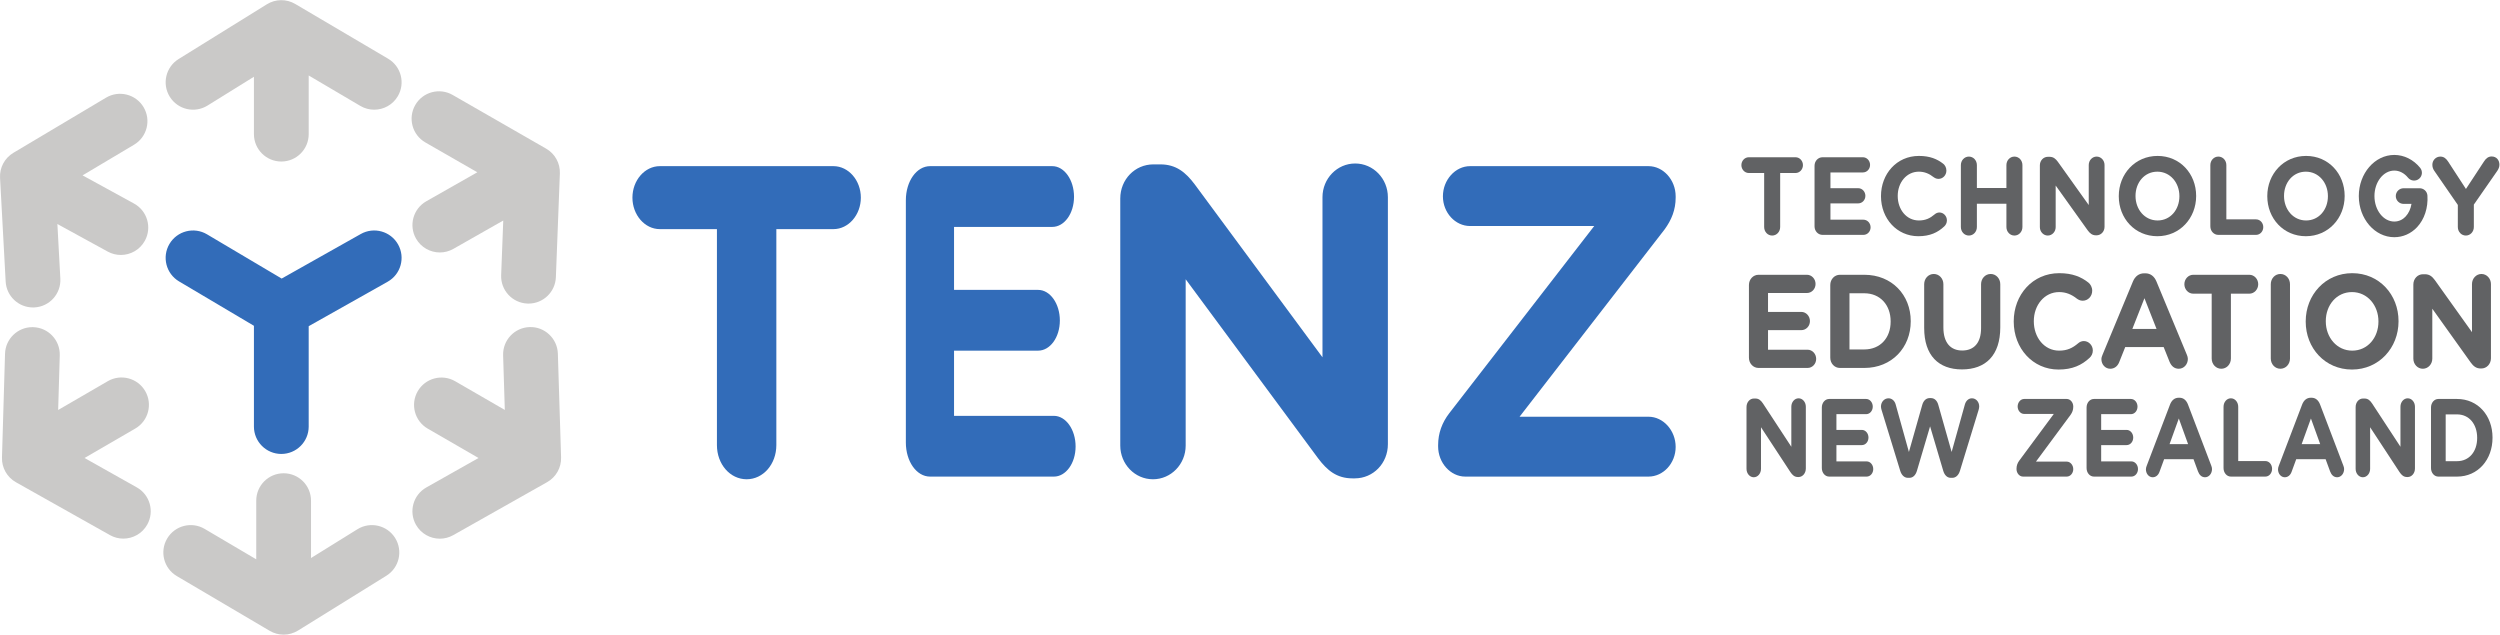 <?xml version="1.0" encoding="UTF-8"?>
<svg version="1.1" viewBox="0 0 672.05 170.6" xml:space="preserve" xmlns="http://www.w3.org/2000/svg"><g transform="matrix(1.333 0 0 -1.333 0 170.6)"><g transform="scale(.1)"><path d="m727.57 807.91-159.56-89.855-150.57 89.238c-26.253 15.562-60.105 6.891-75.66-19.352-15.551-26.222-6.886-60.105 19.348-75.652l150.96-89.473v-203.23c0-30.492 24.723-55.223 55.223-55.223s55.222 24.731 55.222 55.223v202.41l159.23 89.672c26.582 14.961 35.988 48.644 21.023 75.223-14.969 26.546-48.64 35.992-75.211 21.015" style="fill:#326cb9"/><path d="m782.71 1161.4-187.36 110.44c-17.692 10.43-39.707 10.18-57.157-0.65l-178.02-110.44c-25.914-16.08-33.891-50.12-17.813-76.04 16.071-25.89 50.094-33.9 76.039-17.81l93.688 58.12v-115.72c0-30.503 24.723-55.225 55.223-55.225s55.222 24.722 55.222 55.225v118.31l104.09-61.36c8.809-5.19 18.461-7.66 27.988-7.66 18.914 0 37.328 9.73 47.625 27.19 15.489 26.27 6.742 60.13-19.527 75.62" style="fill:#cac9c8"/><path d="m720.89 212.6-93.688-58.133v115.72c0 30.493-24.722 55.219-55.222 55.219s-55.223-24.726-55.223-55.219v-118.32l-104.09 61.367c-26.289 15.473-60.129 6.75-75.613-19.527-15.488-26.27-6.742-60.133 19.527-75.633l187.36-110.44c8.66-5.102 18.351-7.641 28.043-7.641 10.109 0 20.207 2.769 29.113 8.289l178.02 110.44c25.914 16.09 33.891 50.122 17.813 76.04-16.078 25.91-50.117 33.878-76.039 17.832" style="fill:#cac9c8"/><path d="m66.504 659.77c1.004 0 2.019 0.031 3.035 0.074 30.457 1.648 53.805 27.672 52.156 58.137l-5.965 110.08 101.49-55.602c8.418-4.621 17.511-6.809 26.484-6.809 19.516 0 38.438 10.383 48.473 28.704 14.652 26.75 4.855 60.304-21.895 74.961l-103.76 56.847 103.84 61.817c26.203 15.593 34.8 49.483 19.199 75.703-15.594 26.19-49.477 34.78-75.699 19.19l-186.88-111.25c-17.641-10.504-28.004-29.93-26.887-50.437l11.324-209.19c1.594-29.43 25.969-52.23 55.098-52.23" style="fill:#cac9c8"/><path d="m857.78 992.57 104.78-60.179-102.86-58.461c-26.515-15.071-35.793-48.782-20.723-75.297 10.176-17.907 28.844-27.953 48.067-27.953 9.242 0 18.617 2.328 27.23 7.226l100.61 57.188-4.24-110.17c-1.17-30.481 22.59-56.133 53.06-57.305 0.72-0.031 1.44-0.047 2.16-0.047 29.51 0 54 23.344 55.14 53.098l8.05 209.36c0.79 20.516-9.87 39.774-27.68 50.004l-188.6 108.32c-26.433 15.18-60.207 6.05-75.39-20.39-15.184-26.44-6.067-60.19 20.382-75.386" style="fill:#cac9c8"/><path d="m275.82 296.97-105.34 59.23 102.34 59.395c26.379 15.316 35.356 49.105 20.047 75.484-15.301 26.379-49.098 35.328-75.484 20.047l-100.09-58.094 3.242 110.2c0.895 30.477-23.086 55.914-53.57 56.809-0.555 0.031-1.102 0.031-1.656 0.031-29.746 0-54.289-23.668-55.168-53.605l-6.164-209.41c-0.602-20.524 10.23-39.692 28.125-49.75l189.57-106.61c8.558-4.808 17.855-7.097 27.015-7.097 19.309 0 38.051 10.136 48.188 28.16 14.945 26.597 5.515 60.261-21.063 75.207" style="fill:#cac9c8"/><path d="m1125 566.73c-0.94 30.493-26.78 54.59-56.91 53.481-30.48-0.938-54.42-26.426-53.48-56.902l3.42-110.19-100.18 57.926c-26.402 15.238-60.175 6.226-75.445-20.168-15.269-26.41-6.242-60.184 20.16-75.453l102.43-59.227-105.23-59.398c-26.555-14.992-35.93-48.672-20.938-75.242 10.145-17.981 28.863-28.09 48.141-28.09 9.191 0 18.511 2.32 27.093 7.152l189.4 106.92c17.88 10.094 28.68 29.274 28.05 49.801l-6.5 209.39" style="fill:#cac9c8"/><path d="m1445.8 817.76h-115.16c-30.34 0-55.24 28.609-55.24 63.496 0 34.883 24.9 63.504 55.24 63.504h350.15c30.34 0 55.24-28.621 55.24-63.504 0-34.887-24.9-63.496-55.24-63.496h-115.16v-435.57c0-38.461-26.46-68.875-59.92-68.875-33.45 0-59.91 30.414-59.91 68.875v435.57" style="fill:#326cb9"/><path d="m1826.8 387.55v488.33c0 38.457 21.6 68.875 48.9 68.875h246.42c24.13 0 43.82-27.731 43.82-61.719 0-33.98-19.69-60.812-43.82-60.812h-198.15v-127.01h169.57c24.14 0 43.82-27.719 43.82-61.711 0-33.988-19.68-60.813-43.82-60.813h-169.57v-131.48h201.32c24.14 0 43.82-27.735 43.82-61.727 0-33.972-19.68-60.797-43.82-60.797h-249.59c-27.3 0-48.9 30.399-48.9 68.856" style="fill:#326cb9"/><path d="m2259.2 879.46c0 38.457 29.51 68.867 66.81 68.867h13.88c32.11 0 51.2-16.102 69.41-40.246l257.69-348.81v322.87c0 37.566 29.51 67.972 65.95 67.972s65.94-30.406 65.94-67.972v-498.17c0-38.457-29.5-68.856-66.8-68.856h-4.35c-32.11 0-51.18 16.086-69.41 40.242l-267.23 361.32v-335.38c0-37.567-29.51-67.981-65.95-67.981-36.43 0-65.94 30.414-65.94 67.981v498.17" style="fill:#326cb9"/><path d="m2900.2 379.49v2.699c0 24.145 8.06 45.606 22.54 64.387l292.25 377.43h-250.38c-29.79 0-54.75 26.832-54.75 59.922 0 33.093 24.96 60.824 54.75 60.824h359.87c29.78 0 54.74-27.731 54.74-60.824v-2.68c0-24.152-8.06-44.723-22.54-64.391l-292.24-377.43h260.04c29.78 0 54.74-27.735 54.74-60.828 0-33.082-24.96-59.907-54.74-59.907h-369.53c-29.79 0-54.75 27.719-54.75 60.797" style="fill:#326cb9"/><path d="m3557.7 930.93h-31.04c-8.17 0-14.89 7.16-14.89 15.886 0 8.723 6.72 15.879 14.89 15.879h94.37c8.17 0 14.88-7.156 14.88-15.879 0-8.726-6.71-15.886-14.88-15.886h-31.05v-108.91c0-9.628-7.12-17.226-16.14-17.226s-16.14 7.598-16.14 17.226v108.91" style="fill:#616264"/><path d="m3659.3 823.36v122.11c0 9.621 7.14 17.226 16.15 17.226h81.37c7.97 0 14.47-6.933 14.47-15.433 0-8.496-6.5-15.207-14.47-15.207h-65.44v-31.762h56c7.96 0 14.46-6.934 14.46-15.434 0-8.496-6.5-15.207-14.46-15.207h-56v-32.879h66.49c7.96 0 14.47-6.933 14.47-15.429 0-8.508-6.51-15.207-14.47-15.207h-82.42c-9.01 0-16.15 7.609-16.15 17.222" style="fill:#616264"/><path d="m3793.3 883.97v0.445c0 44.508 31.46 80.961 76.55 80.961 22.01 0 36.9-6.262 49.05-15.875 3.36-2.684 6.31-7.606 6.31-13.645 0-9.39-7.14-16.773-15.95-16.773-4.41 0-7.33 1.789-9.65 3.352-9.01 7.156-18.44 11.187-29.98 11.187-24.75 0-42.57-21.918-42.57-48.762v-0.445c0-26.84 17.41-49.203 42.57-49.203 13.64 0 22.65 4.473 31.88 12.301 2.51 2.234 5.87 3.8 9.64 3.8 8.19 0 15.1-7.16 15.1-15.878 0-5.372-2.52-9.622-5.45-12.305-13.22-12.293-28.74-19.676-52.22-19.676-43.19 0-75.28 35.563-75.28 80.516" style="fill:#616264"/><path d="m3954.4 946.82c0 9.614 7.14 17.219 16.15 17.219s16.15-7.605 16.15-17.219v-46.078h59.55v46.078c0 9.614 7.13 17.219 16.15 17.219 9.01 0 16.14-7.605 16.14-17.219v-124.8c0-9.628-7.13-17.226-16.14-17.226-9.02 0-16.15 7.598-16.15 17.226v46.965h-59.55v-46.965c0-9.628-7.14-17.226-16.15-17.226s-16.15 7.598-16.15 17.226v124.8" style="fill:#616264"/><path d="m4113.7 946.38c0 9.613 7.14 17.219 16.15 17.219h3.36c7.75 0 12.37-4.031 16.78-10.063l62.28-87.23v80.742c0 9.391 7.12 16.996 15.93 16.996 8.8 0 15.93-7.605 15.93-16.996v-124.57c0-9.633-7.13-17.227-16.15-17.227h-1.04c-7.75 0-12.38 4.02-16.78 10.059l-64.58 90.359v-83.871c0-9.398-7.13-16.996-15.94-16.996-8.8 0-15.94 7.598-15.94 16.996v124.58" style="fill:#616264"/><path d="m4395.1 883.97v0.445c0 26.84-18.46 49.207-44.47 49.207-25.99 0-44.03-21.918-44.03-48.762v-0.445c0-26.84 18.46-49.203 44.47-49.203 25.99 0 44.03 21.918 44.03 48.758zm-122.26 0v0.445c0 44.508 32.93 80.961 78.23 80.961 45.28 0 77.79-36.008 77.79-80.516v-0.445c0-44.504-32.93-80.961-78.23-80.961-45.28 0-77.79 36.008-77.79 80.516" style="fill:#616264"/><path d="m4457.5 946.82c0 9.614 7.13 17.219 16.15 17.219 9.01 0 16.14-7.605 16.14-17.219v-109.37h59.77c8.17 0 14.67-6.933 14.67-15.656s-6.5-15.652-14.67-15.652h-75.91c-9.02 0-16.15 7.609-16.15 17.222v123.46" style="fill:#616264"/><path d="m4694.6 883.97v0.445c0 26.84-18.46 49.207-44.47 49.207-25.99 0-44.04-21.918-44.04-48.762v-0.445c0-26.84 18.46-49.203 44.47-49.203 25.99 0 44.04 21.918 44.04 48.758zm-122.27 0v0.445c0 44.508 32.93 80.961 78.23 80.961 45.28 0 77.79-36.008 77.79-80.516v-0.445c0-44.504-32.92-80.961-78.22-80.961-45.28 0-77.8 36.008-77.8 80.516" style="fill:#616264"/><path d="m4956.6 866.52-47.39 68.665c-2.32 3.351-3.99 7.378-3.99 12.304 0 9.164 7.13 16.547 16.14 16.547 7.35 0 11.96-4.254 15.95-10.508l35.64-54.797 36.28 55.243c3.98 6.265 8.8 10.285 15.52 10.285 9.85 0 15.72-7.379 15.72-16.77 0-4.703-2.1-8.953-4.19-12.082l-47.38-68.211v-45.176c0-9.628-7.14-17.226-16.15-17.226-9.03 0-16.15 7.598-16.15 17.226v44.5" style="fill:#616264"/><path d="m3527 558.46v146.57c0 11.543 8.55 20.664 19.37 20.664h97.61c9.57 0 17.36-8.32 17.36-18.519 0-10.203-7.79-18.246-17.36-18.246h-78.49v-38.117h67.16c9.57 0 17.37-8.321 17.37-18.536 0-10.203-7.8-18.246-17.37-18.246h-67.16v-39.457h79.75c9.55 0 17.35-8.32 17.35-18.519 0-10.203-7.8-18.258-17.35-18.258h-98.87c-10.82 0-19.37 9.117-19.37 20.66" style="fill:#616264"/><path d="m3759.7 575.11c31.69 0 53.08 22.801 53.08 56.102v0.539c0 33.277-21.39 56.637-53.08 56.637h-29.94v-113.28zm-68.67 129.92c0 11.543 8.55 20.664 19.37 20.664h49.3c55.35 0 93.59-40.523 93.59-93.418v-0.523c0-52.883-38.24-93.957-93.59-93.957h-49.3c-10.82 0-19.37 9.117-19.37 20.66v146.57" style="fill:#616264"/><path d="m3880.4 618.33v88.305c0 11.554 8.55 20.676 19.37 20.676s19.37-9.122 19.37-20.676v-87.242c0-30.598 14.34-46.438 37.99-46.438s38 15.301 38 45.098v88.582c0 11.554 8.55 20.676 19.37 20.676 10.81 0 19.36-9.122 19.36-20.676v-86.965c0-56.914-29.93-84.836-77.24-84.836-47.28 0-76.22 28.195-76.22 83.496" style="fill:#616264"/><path d="m4061 631.22v0.539c0 53.418 37.75 97.16 91.83 97.16 26.43 0 44.29-7.504 58.88-19.059 4.02-3.218 7.55-9.121 7.55-16.363 0-11.277-8.55-20.137-19.12-20.137-5.29 0-8.82 2.141-11.58 4.02-10.81 8.598-22.14 13.422-35.97 13.422-29.69 0-51.08-26.305-51.08-58.52v-0.523c0-32.219 20.88-59.059 51.08-59.059 16.34 0 27.16 5.36 38.24 14.758 3.02 2.684 7.04 4.563 11.57 4.563 9.82 0 18.11-8.582 18.11-19.059 0-6.441-3.02-11.543-6.54-14.762-15.85-14.761-34.47-23.621-62.65-23.621-51.81 0-90.32 42.68-90.32 96.641" style="fill:#616264"/><path d="m4349 616.45-24.4 62-24.41-62zm-108.93-52.082 61.38 147.9c4.27 10.2 12.08 16.379 22.64 16.379h2.26c10.57 0 18.12-6.179 22.41-16.379l61.38-147.9c1.25-2.957 2-5.637 2-8.316 0-11.02-8.04-19.879-18.36-19.879-9.06 0-15.09 5.64-18.62 14.238l-11.81 29.52h-77.5l-12.33-30.86c-3.27-8.058-9.8-12.898-17.86-12.898-10.06 0-17.86 8.597-17.86 19.34 0 2.941 1.01 5.898 2.27 8.855" style="fill:#616264"/><path d="m4460.2 687.57h-37.24c-9.8 0-17.85 8.598-17.85 19.063 0 10.476 8.05 19.058 17.85 19.058h113.22c9.82 0 17.86-8.582 17.86-19.058 0-10.465-8.04-19.063-17.86-19.063h-37.22v-130.72c0-11.542-8.57-20.679-19.39-20.679-10.81 0-19.37 9.137-19.37 20.679v130.72" style="fill:#616264"/><path d="m4579.4 706.64c0 11.554 8.55 20.676 19.36 20.676 10.82 0 19.37-9.122 19.37-20.676v-149.78c0-11.542-8.55-20.679-19.37-20.679-10.81 0-19.36 9.137-19.36 20.679v149.78" style="fill:#616264"/><path d="m4796.5 631.22v0.539c0 32.199-22.14 59.043-53.34 59.043s-52.84-26.305-52.84-58.52v-0.523c0-32.219 22.14-59.059 53.34-59.059 31.19 0 52.84 26.301 52.84 58.52zm-146.68 0v0.539c0 53.418 39.5 97.16 93.84 97.16 54.35 0 93.35-43.219 93.35-96.637v-0.523c0-53.422-39.51-97.18-93.85-97.18-54.35 0-93.34 43.219-93.34 96.641" style="fill:#616264"/><path d="m4866.9 706.11c0 11.543 8.55 20.664 19.37 20.664h4.02c9.31 0 14.84-4.839 20.12-12.082l74.73-104.7v96.914c0 11.281 8.55 20.403 19.12 20.403 10.56 0 19.12-9.122 19.12-20.403v-149.52c0-11.543-8.56-20.68-19.38-20.68h-1.25c-9.3 0-14.85 4.84-20.14 12.082l-77.48 108.46v-100.66c0-11.281-8.55-20.418-19.12-20.418-10.56 0-19.11 9.137-19.11 20.418v149.52" style="fill:#616264"/><path d="m3522.1 458.91c0 9.613 6.53 17.227 14.8 17.227h3.08c7.12 0 11.34-4.024 15.38-10.063l57.13-87.223v80.739c0 9.383 6.55 16.992 14.63 16.992s14.62-7.609 14.62-16.992v-124.57c0-9.629-6.54-17.227-14.81-17.227h-0.97c-7.12 0-11.34 4.023-15.38 10.062l-59.26 90.352v-83.863c0-9.403-6.53-16.996-14.6-16.996-8.09 0-14.62 7.593-14.62 16.996v124.57" style="fill:#616264"/><path d="m3674 335.91v122.11c0 9.617 6.53 17.226 14.8 17.226h74.64c7.3 0 13.27-6.933 13.27-15.437 0-8.489-5.97-15.207-13.27-15.207h-60.01v-31.758h51.35c7.32 0 13.28-6.934 13.28-15.422 0-8.504-5.96-15.223-13.28-15.223h-51.35v-32.867h60.97c7.31 0 13.28-6.934 13.28-15.437 0-8.504-5.97-15.207-13.28-15.207h-75.6c-8.27 0-14.8 7.613-14.8 17.226" style="fill:#616264"/><path d="m3794.4 453.32c-0.57 2.02-1.16 4.485-1.16 6.489 0 9.629 6.94 16.777 15.21 16.777 6.92 0 12.5-5.145 14.42-12.293l26.74-95.961 26.93 95.066c2.31 8.043 7.5 13.637 15.01 13.637h2.31c7.5 0 12.69-5.363 15-13.637l26.92-95.066 26.75 95.961c1.93 6.699 6.92 12.293 14.24 12.293 8.07 0 14.6-7.148 14.6-16.547 0-2.019-0.57-4.699-1.15-6.719l-37.69-123c-2.7-8.722-8.27-14.097-15.39-14.097h-3.08c-7.12 0-12.5 5.144-15.2 14.097l-26.54 89.692-26.55-89.692c-2.7-8.953-8.07-14.097-15.19-14.097h-3.08c-7.12 0-12.7 5.375-15.4 14.097l-37.7 123" style="fill:#616264"/><path d="m4066.6 333.9v0.679c0 6.039 1.92 11.403 5.38 16.102l69.83 94.371h-59.83c-7.12 0-13.08 6.719-13.08 14.992 0 8.274 5.96 15.207 13.08 15.207h85.99c7.12 0 13.08-6.933 13.08-15.207v-0.68c0-6.039-1.92-11.168-5.39-16.097l-69.83-94.375h62.14c7.12 0 13.08-6.934 13.08-15.207 0-8.289-5.96-14.992-13.08-14.992h-88.28c-7.12 0-13.09 6.933-13.09 15.207" style="fill:#616264"/><path d="m4207.9 335.91v122.11c0 9.617 6.54 17.226 14.81 17.226h74.63c7.31 0 13.27-6.933 13.27-15.437 0-8.489-5.96-15.207-13.27-15.207h-60.01v-31.758h51.36c7.31 0 13.28-6.934 13.28-15.422 0-8.504-5.97-15.223-13.28-15.223h-51.36v-32.867h60.97c7.32 0 13.28-6.934 13.28-15.437 0-8.504-5.96-15.207-13.28-15.207h-75.59c-8.27 0-14.81 7.613-14.81 17.226" style="fill:#616264"/><path d="m4412.6 384.22-18.66 51.66-18.66-51.66zm-83.3-43.391 46.93 123.24c3.27 8.503 9.23 13.648 17.32 13.648h1.73c8.07 0 13.85-5.145 17.12-13.648l46.93-123.24c0.97-2.465 1.54-4.699 1.54-6.933 0-9.168-6.15-16.547-14.04-16.547-6.93 0-11.54 4.699-14.24 11.847l-9.04 24.606h-59.24l-9.43-25.715c-2.5-6.719-7.51-10.738-13.65-10.738-7.71 0-13.67 7.148-13.67 16.101 0 2.465 0.77 4.914 1.74 7.379" style="fill:#616264"/><path d="m4484.1 459.36c0 9.618 6.54 17.227 14.81 17.227s14.81-7.609 14.81-17.227v-109.36h54.82c7.5 0 13.47-6.933 13.47-15.652 0-8.723-5.97-15.656-13.47-15.656h-69.63c-8.27 0-14.81 7.613-14.81 17.226v123.44" style="fill:#616264"/><path d="m4679 384.22-18.66 51.66-18.66-51.66zm-83.29-43.391 46.93 123.24c3.27 8.503 9.23 13.648 17.32 13.648h1.72c8.08 0 13.86-5.145 17.12-13.648l46.93-123.24c0.98-2.465 1.55-4.699 1.55-6.933 0-9.168-6.15-16.547-14.04-16.547-6.93 0-11.54 4.699-14.24 11.847l-9.04 24.606h-59.25l-9.43-25.715c-2.49-6.719-7.5-10.738-13.65-10.738-7.7 0-13.66 7.148-13.66 16.101 0 2.465 0.77 4.914 1.74 7.379" style="fill:#616264"/><path d="m4750.5 458.91c0 9.613 6.53 17.227 14.81 17.227h3.08c7.12 0 11.34-4.024 15.38-10.063l57.13-87.223v80.739c0 9.383 6.55 16.992 14.62 16.992 8.08 0 14.62-7.609 14.62-16.992v-124.57c0-9.629-6.54-17.227-14.8-17.227h-0.97c-7.12 0-11.34 4.023-15.4 10.062l-59.24 90.352v-83.863c0-9.403-6.53-16.996-14.62-16.996-8.08 0-14.61 7.593-14.61 16.996v124.57" style="fill:#616264"/><path d="m4955 349.78c24.24 0 40.58 19.012 40.58 46.731v0.449c0 27.734-16.34 47.191-40.58 47.191h-22.9v-94.371zm-52.51 108.24c0 9.617 6.53 17.226 14.81 17.226h37.7c42.31 0 71.55-33.773 71.55-77.824v-0.461c0-44.055-29.24-78.273-71.55-78.273h-37.7c-8.28 0-14.81 7.613-14.81 17.226v122.11" style="fill:#616264"/><path d="m4828.5 801.46c-39.49 0-71.61 37.211-71.61 82.949s32.12 82.957 71.61 82.957c19.68 0 38.66-9.469 52.11-25.984 5.5-6.758 4.48-16.696-2.26-22.196-6.77-5.523-16.72-4.484-22.21 2.274-7.53 9.25-17.35 14.351-27.64 14.351-22.09 0-40.06-23.058-40.06-51.402 0-28.336 17.97-51.391 40.06-51.391 10.97 0 18.48 5.547 22.85 10.2 6.09 6.484 10.12 15.351 11.77 25.414h-15.87c-8.72 0-15.77 7.066-15.77 15.777 0 8.715 7.05 15.777 15.77 15.777h32.3c8.32 0 15.22-6.468 15.74-14.773 1.58-24.691-6.07-47.941-20.93-63.781-12.21-13.004-28.49-20.172-45.86-20.172" style="fill:#616264"/></g></g></svg>
